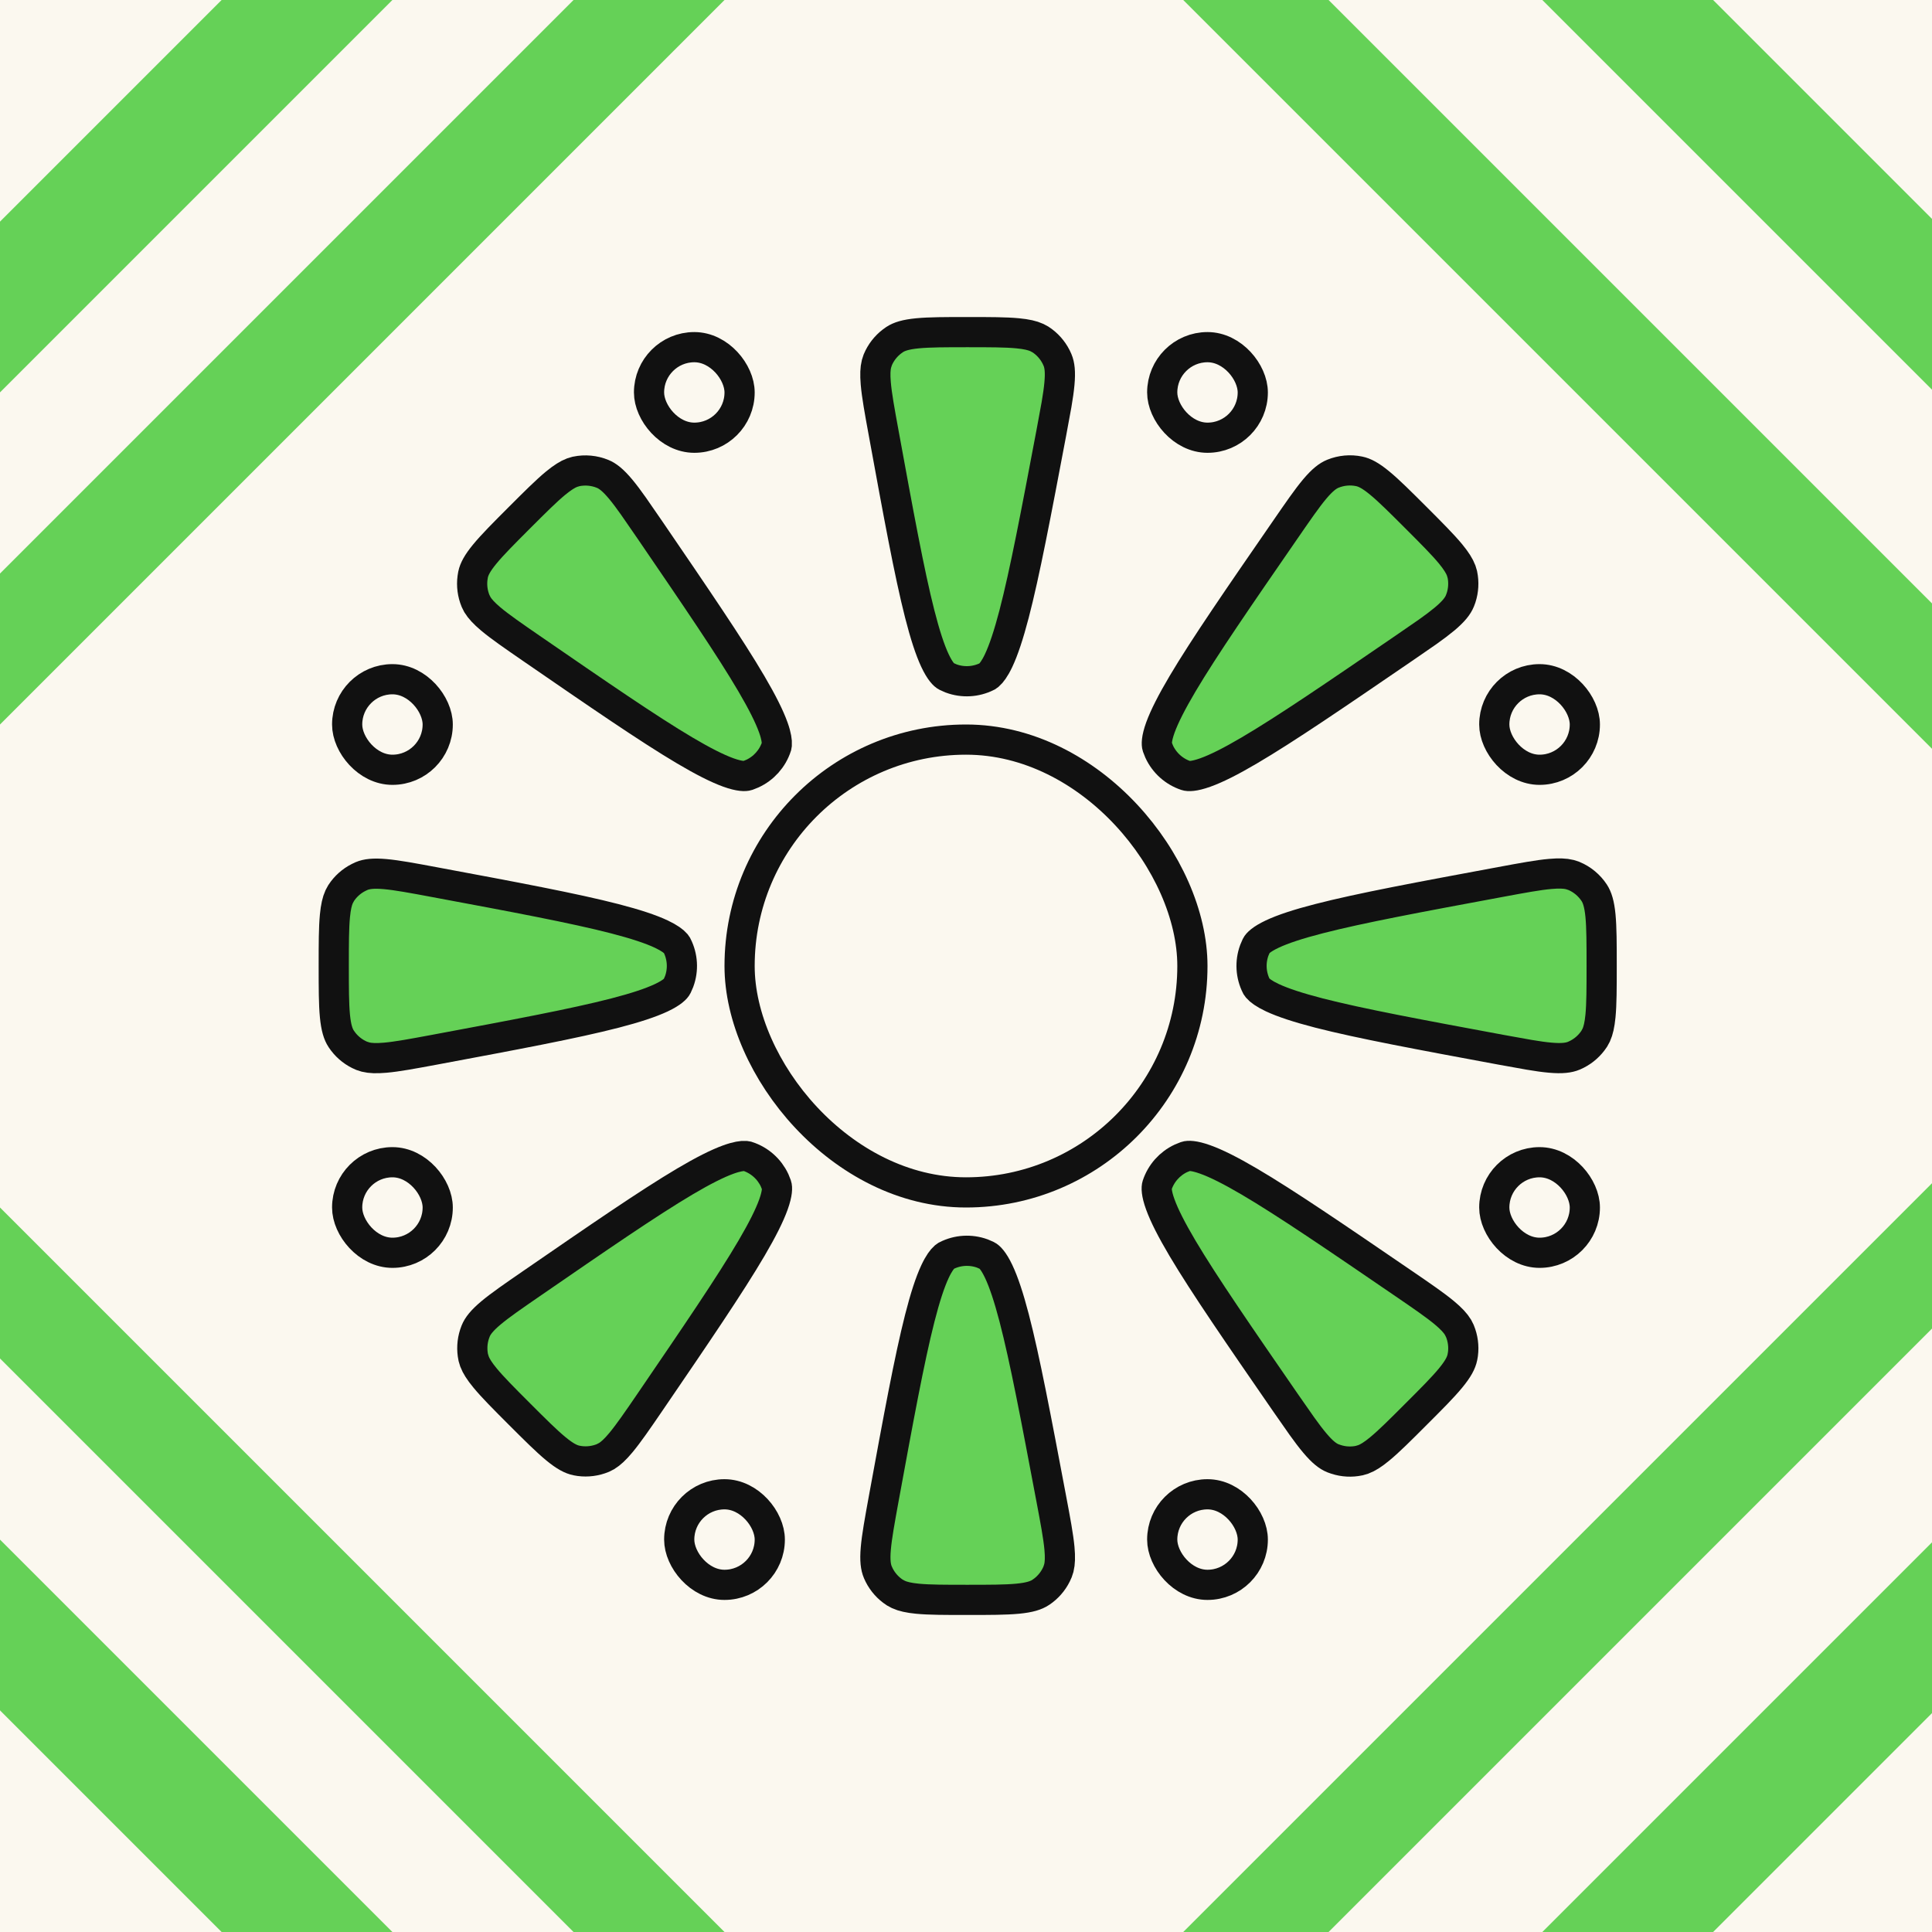 <svg width="64" height="64" viewBox="0 0 64 64" fill="none" xmlns="http://www.w3.org/2000/svg">
<rect x="0" y="0" width="64" height="64" fill="#808080" stroke="none"/>
<g clip-path="url(#clip0_2741_2427)">
<rect width="64" height="64" fill="#FBF8EF"/>
<rect x="-21.83" y="32" width="76.191" height="76.191" transform="rotate(-45 -21.83 32)" fill="#FBF8EF"/>
<rect x="-21.83" y="32" width="76.191" height="76.191" transform="rotate(-45 -21.83 32)" stroke="#65D157" stroke-width="4"/>
<rect width="62.941" height="62.941" transform="translate(-13.001 32) rotate(-45)" fill="#65D157"/>
<rect width="56" height="56" transform="translate(-8 32) rotate(-45)" fill="#FBF8EF"/>
<path d="M32 24L32.791 29.048L36 25.072L34.161 29.839L38.928 28L34.952 31.209L40 32L34.952 32.791L38.928 36L34.161 34.161L36 38.928L32.791 34.952L32 40L31.209 34.952L28 38.928L29.839 34.161L25.072 36L29.048 32.791L24 32L29.048 31.209L25.072 28L29.839 29.839L28 25.072L31.209 29.048L32 24Z" fill="#FBF8EF"/>
<path d="M53.057 31.994C53.057 32.735 53.056 33.255 53.018 33.653C52.989 33.948 52.943 34.142 52.879 34.285L52.81 34.412C52.666 34.63 52.47 34.806 52.239 34.924L52.139 34.971C51.971 35.041 51.748 35.072 51.355 35.037C51.155 35.02 50.927 34.987 50.658 34.942L49.716 34.773C47.04 34.276 45.059 33.909 43.69 33.557C43.006 33.38 42.499 33.214 42.145 33.048C41.869 32.918 41.731 32.809 41.665 32.734L41.62 32.671C41.432 32.299 41.409 31.869 41.55 31.482L41.62 31.319C41.654 31.252 41.776 31.116 42.145 30.942C42.498 30.776 43.005 30.609 43.69 30.433C45.058 30.08 47.039 29.712 49.715 29.215C50.443 29.08 50.955 28.985 51.353 28.95C51.648 28.924 51.848 28.934 52 28.971L52.138 29.016C52.412 29.131 52.646 29.326 52.81 29.574C52.909 29.726 52.98 29.941 53.018 30.334C53.056 30.733 53.057 31.253 53.057 31.994Z" fill="#65D157" stroke="#111111"/>
<path d="M22.427 31.319C22.616 31.692 22.64 32.125 22.498 32.513L22.427 32.676C22.393 32.743 22.271 32.88 21.906 33.052C21.555 33.217 21.052 33.383 20.373 33.559C19.015 33.91 17.05 34.277 14.396 34.773C13.669 34.908 13.158 35.003 12.76 35.038C12.466 35.064 12.266 35.054 12.115 35.018L11.978 34.974C11.736 34.873 11.525 34.71 11.367 34.503L11.302 34.412C11.203 34.261 11.133 34.047 11.095 33.654C11.057 33.256 11.056 32.737 11.056 31.997C11.056 31.257 11.057 30.738 11.095 30.34C11.123 30.045 11.169 29.851 11.233 29.709L11.302 29.582C11.446 29.363 11.644 29.186 11.877 29.068L11.978 29.02C12.145 28.951 12.368 28.921 12.76 28.956C13.159 28.992 13.67 29.087 14.397 29.223C17.051 29.718 19.015 30.085 20.373 30.436C21.052 30.612 21.555 30.778 21.906 30.943C22.18 31.073 22.317 31.181 22.383 31.256L22.427 31.319Z" fill="#65D157" stroke="#111111"/>
<path d="M32.049 11.002C32.791 11.002 33.312 11.003 33.711 11.041C34.007 11.069 34.202 11.116 34.344 11.18L34.472 11.249C34.691 11.393 34.867 11.591 34.985 11.823L35.032 11.925C35.102 12.092 35.131 12.316 35.095 12.71C35.077 12.91 35.044 13.138 34.998 13.407L34.824 14.352C34.32 17.015 33.947 18.985 33.591 20.348C33.413 21.029 33.245 21.533 33.079 21.885C32.949 22.159 32.839 22.296 32.764 22.362L32.701 22.407C32.327 22.595 31.895 22.617 31.508 22.475L31.346 22.403C31.279 22.369 31.143 22.246 30.971 21.879C30.806 21.526 30.641 21.021 30.467 20.338C30.119 18.974 29.759 17.001 29.271 14.335C29.138 13.609 29.045 13.099 29.011 12.701C28.986 12.407 28.996 12.208 29.033 12.057L29.078 11.919C29.179 11.679 29.341 11.47 29.547 11.312L29.638 11.247C29.79 11.148 30.003 11.079 30.395 11.041C30.792 11.003 31.311 11.002 32.049 11.002Z" fill="#65D157" stroke="#111111"/>
<path d="M31.349 41.597C31.721 41.407 32.152 41.383 32.54 41.523L32.703 41.594C32.771 41.628 32.907 41.749 33.081 42.115C33.248 42.467 33.416 42.972 33.594 43.653C33.95 45.016 34.322 46.986 34.825 49.649C34.963 50.379 35.059 50.891 35.096 51.29C35.123 51.586 35.113 51.785 35.077 51.938L35.032 52.075C34.931 52.317 34.77 52.528 34.563 52.687L34.473 52.751C34.321 52.851 34.107 52.921 33.713 52.959C33.314 52.997 32.792 52.998 32.05 52.998C31.311 52.998 30.793 52.998 30.395 52.96C30.102 52.932 29.908 52.885 29.766 52.821L29.639 52.753C29.421 52.61 29.244 52.413 29.126 52.182L29.079 52.081C29.009 51.914 28.978 51.691 29.012 51.299C29.046 50.901 29.139 50.391 29.271 49.665C29.76 46.999 30.122 45.026 30.47 43.662C30.644 42.979 30.809 42.474 30.974 42.121C31.103 41.845 31.212 41.708 31.286 41.642L31.349 41.597Z" fill="#65D157" stroke="#111111"/>
<path d="M46.904 17.146C47.429 17.671 47.797 18.041 48.053 18.35C48.241 18.579 48.346 18.75 48.402 18.896L48.443 19.034C48.495 19.29 48.48 19.554 48.4 19.801L48.361 19.906C48.292 20.074 48.155 20.253 47.852 20.507C47.698 20.635 47.514 20.774 47.291 20.932L46.501 21.477C44.257 23.012 42.597 24.147 41.379 24.862C40.77 25.22 40.295 25.459 39.927 25.59C39.545 25.727 39.362 25.717 39.29 25.693C38.894 25.562 38.573 25.273 38.4 24.9L38.335 24.735C38.312 24.663 38.302 24.48 38.44 24.098C38.574 23.731 38.815 23.256 39.175 22.648C39.895 21.433 41.037 19.778 42.581 17.541C43.001 16.932 43.295 16.505 43.552 16.199C43.806 15.898 43.986 15.761 44.154 15.693C44.429 15.581 44.732 15.553 45.023 15.614C45.201 15.65 45.402 15.752 45.705 16.003C46.014 16.257 46.381 16.624 46.904 17.146Z" fill="#65D157" stroke="#111111"/>
<path d="M24.764 38.306C25.161 38.435 25.484 38.724 25.659 39.097L25.725 39.263C25.749 39.335 25.758 39.517 25.622 39.898C25.491 40.264 25.254 40.737 24.898 41.344C24.188 42.555 23.061 44.207 21.538 46.439C21.12 47.051 20.825 47.48 20.569 47.788C20.379 48.016 20.231 48.151 20.098 48.233L19.969 48.299C19.727 48.398 19.463 48.432 19.205 48.399L19.094 48.38C18.916 48.343 18.715 48.241 18.411 47.99C18.102 47.735 17.733 47.368 17.209 46.844C16.687 46.322 16.321 45.954 16.067 45.646C15.879 45.419 15.775 45.249 15.719 45.104L15.677 44.965C15.624 44.709 15.639 44.444 15.719 44.196L15.757 44.092C15.825 43.924 15.962 43.745 16.263 43.492C16.569 43.235 16.996 42.941 17.604 42.522C19.83 40.989 21.477 39.855 22.686 39.139C23.29 38.782 23.763 38.543 24.128 38.411C24.413 38.308 24.588 38.287 24.687 38.293L24.764 38.306Z" fill="#65D157" stroke="#111111"/>
<path d="M17.203 17.153C17.727 16.629 18.096 16.261 18.405 16.006C18.634 15.818 18.804 15.713 18.95 15.657L19.088 15.616C19.382 15.556 19.687 15.584 19.964 15.698C20.132 15.767 20.31 15.905 20.563 16.208C20.691 16.362 20.829 16.546 20.986 16.769L21.531 17.558C23.056 19.791 24.184 21.443 24.894 22.654C25.25 23.261 25.487 23.734 25.618 24.1C25.72 24.386 25.739 24.56 25.733 24.66L25.72 24.735C25.589 25.132 25.299 25.454 24.924 25.627L24.759 25.693C24.687 25.716 24.504 25.725 24.124 25.588C23.758 25.455 23.286 25.216 22.681 24.858C21.472 24.142 19.825 23.008 17.598 21.475C16.99 21.056 16.563 20.761 16.258 20.505C16.032 20.315 15.899 20.166 15.817 20.034L15.752 19.904C15.653 19.662 15.619 19.399 15.653 19.142L15.671 19.032C15.708 18.855 15.811 18.654 16.061 18.351C16.315 18.043 16.681 17.675 17.203 17.153Z" fill="#65D157" stroke="#111111"/>
<path d="M38.331 39.263C38.461 38.867 38.748 38.546 39.121 38.371L39.285 38.305C39.357 38.281 39.54 38.271 39.922 38.408C40.29 38.539 40.767 38.779 41.376 39.136C42.594 39.851 44.256 40.986 46.501 42.521C47.114 42.94 47.544 43.235 47.852 43.492C48.08 43.682 48.214 43.831 48.296 43.964L48.361 44.093C48.46 44.334 48.495 44.597 48.462 44.855L48.443 44.964C48.406 45.142 48.304 45.344 48.052 45.649C47.797 45.959 47.429 46.328 46.904 46.852C46.382 47.375 46.014 47.742 45.706 47.996C45.478 48.185 45.308 48.289 45.162 48.344L45.023 48.385C44.769 48.438 44.505 48.424 44.259 48.344L44.154 48.307C43.986 48.239 43.807 48.102 43.553 47.8C43.425 47.648 43.286 47.465 43.128 47.244L42.58 46.46C41.036 44.222 39.893 42.566 39.172 41.351C38.812 40.743 38.57 40.267 38.437 39.9C38.298 39.518 38.308 39.335 38.331 39.263Z" fill="#65D157" stroke="#111111"/>
<rect x="24.5" y="24.5" width="15" height="15" rx="7.5" fill="#FBF8EF" stroke="#111111"/>
<rect x="49.5" y="22.5" width="3" height="3" rx="1.5" fill="#FBF8EF" stroke="#111111"/>
<rect x="49.5" y="38.5" width="3" height="3" rx="1.5" fill="#FBF8EF" stroke="#111111"/>
<rect x="38.5" y="49.5" width="3" height="3" rx="1.5" fill="#FBF8EF" stroke="#111111"/>
<rect x="22.5" y="49.5" width="3" height="3" rx="1.5" fill="#FBF8EF" stroke="#111111"/>
<rect x="11.5" y="38.5" width="3" height="3" rx="1.5" fill="#FBF8EF" stroke="#111111"/>
<rect x="11.5" y="22.5" width="3" height="3" rx="1.5" fill="#FBF8EF" stroke="#111111"/>
<rect x="21.5" y="11.5" width="3" height="3" rx="1.5" fill="#FBF8EF" stroke="#111111"/>
<rect x="38.5" y="11.5" width="3" height="3" rx="1.5" fill="#FBF8EF" stroke="#111111"/>
</g>
<defs>
<clipPath id="clip0_2741_2427">
<rect width="64" height="64" fill="white"/>
</clipPath>
</defs>
</svg>
